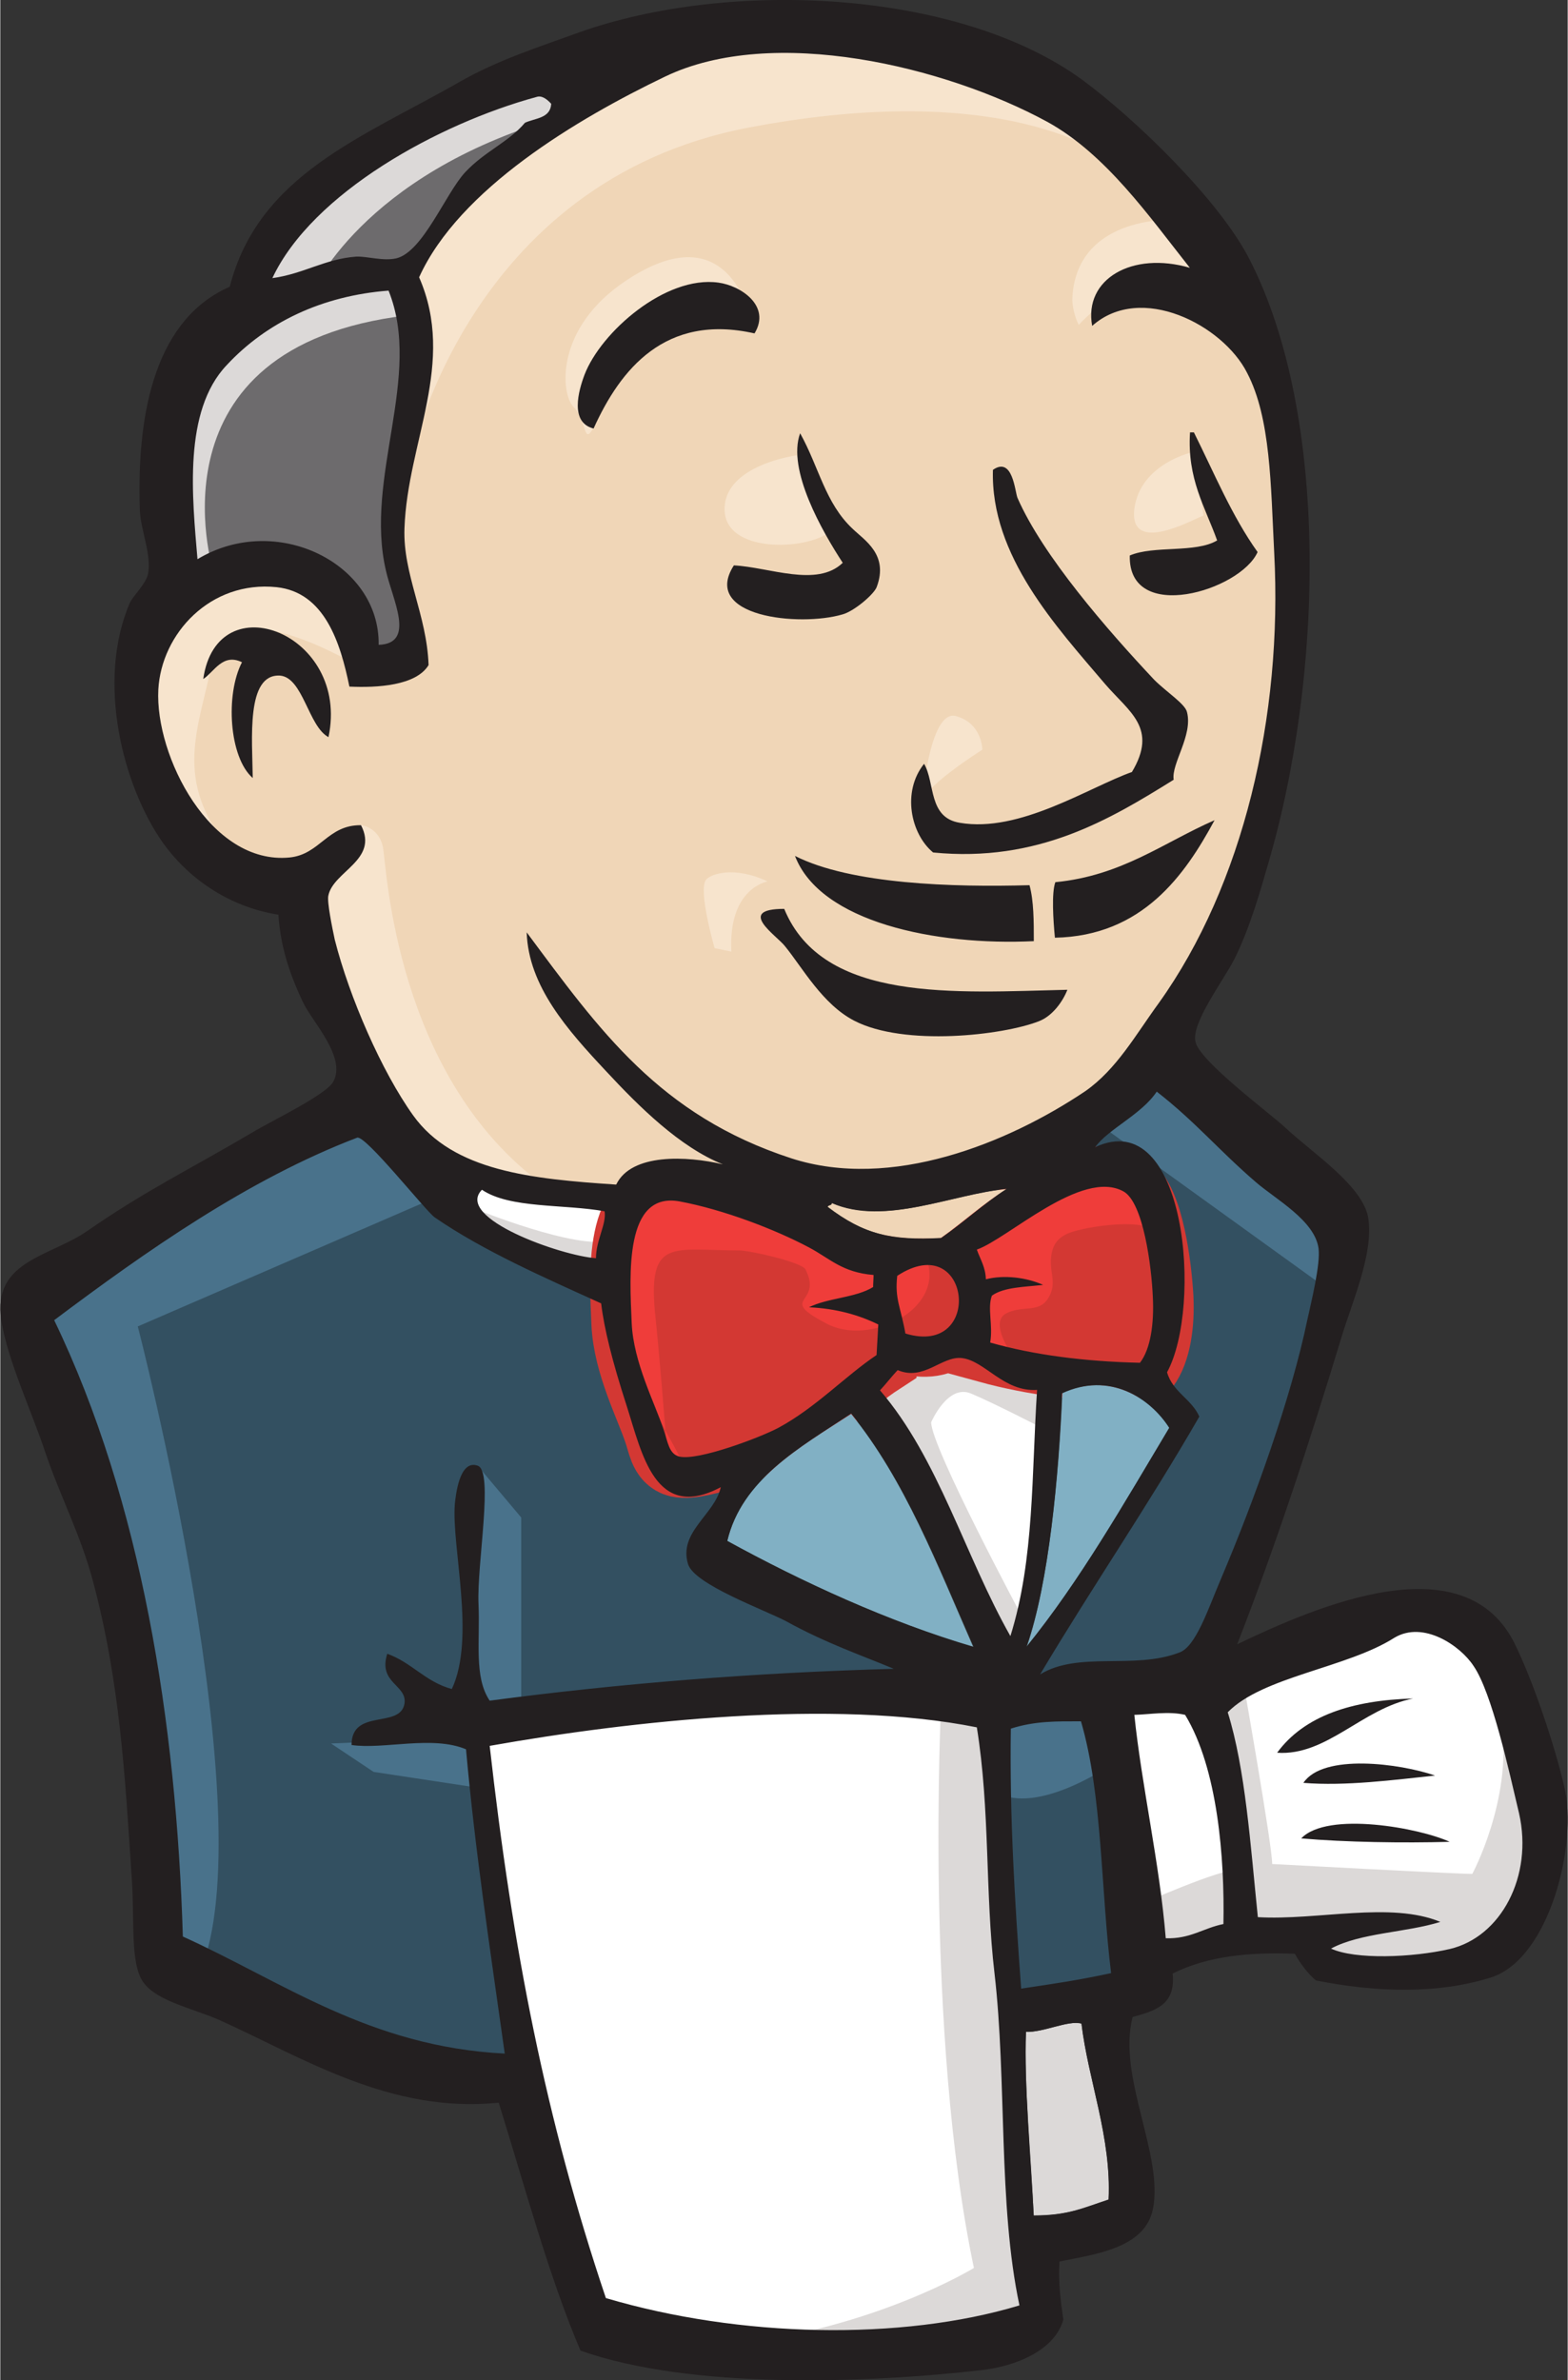 <?xml version="1.0" encoding="UTF-8" standalone="no"?>
<!-- Generated by Microsoft Visio, SVG Export Jenkins.svg Page-1 -->

<svg
   xmlns:dc="http://purl.org/dc/elements/1.1/"
   xmlns:cc="http://creativecommons.org/ns#"
   xmlns:rdf="http://www.w3.org/1999/02/22-rdf-syntax-ns#"
   xmlns:svg="http://www.w3.org/2000/svg"
   xmlns="http://www.w3.org/2000/svg"
   xmlns:sodipodi="http://sodipodi.sourceforge.net/DTD/sodipodi-0.dtd"
   xmlns:inkscape="http://www.inkscape.org/namespaces/inkscape"
   width="0.506in"
   height="0.768in"
   viewBox="0 0 36.422 55.302"
   xml:space="preserve"
   class="st21"
   version="1.1"
   id="svg405"
   sodipodi:docname="Jenkins.svg"
   style="font-size:12px;overflow:visible;color-interpolation-filters:sRGB;fill:none;fill-rule:evenodd;stroke-linecap:square;stroke-miterlimit:3"
   inkscape:version="0.92.5 (2060ec1f9f, 2020-04-08)"><rect x="0" y="0" width="36.422" height="55.302" fill="#333333" stroke="none"/><defs
   id="defs409" /><sodipodi:namedview
   pagecolor="#ffffff"
   bordercolor="#666666"
   borderopacity="1"
   objecttolerance="10"
   gridtolerance="10"
   guidetolerance="10"
   inkscape:pageopacity="0"
   inkscape:pageshadow="2"
   inkscape:window-width="640"
   inkscape:window-height="480"
   id="namedview407"
   showgrid="false"
   inkscape:zoom="1.8365233"
   inkscape:cx="24.316043"
   inkscape:cy="18.606539"
   inkscape:window-x="0"
   inkscape:window-y="0"
   inkscape:window-maximized="0"
   inkscape:current-layer="svg405" />
	<style
   type="text/css"
   id="style2">
	<![CDATA[
		.st1 {fill:#f0d6b7;stroke:none;stroke-width:1}
		.st2 {fill:none}
		.st3 {stroke:none;stroke-linecap:butt;stroke-width:0.75}
		.st4 {fill:#335061;stroke:none;stroke-linecap:butt;stroke-width:0.75}
		.st5 {fill:#6d6b6d;stroke:none;stroke-width:1}
		.st6 {fill:none;stroke:none;stroke-linecap:butt;stroke-width:0.75}
		.st7 {fill:#dcd9d8;stroke:none;stroke-linecap:butt;stroke-width:0.75}
		.st8 {fill:#f7e4cd;stroke:none;stroke-width:1}
		.st9 {fill:#f7e4cd;stroke:none;stroke-linecap:butt;stroke-width:0.75}
		.st10 {fill:#49728b;stroke:none;stroke-width:1}
		.st11 {fill:#335061;stroke:none;stroke-width:1}
		.st12 {fill:#ffffff;stroke:none;stroke-width:1}
		.st13 {fill:#dcd9d8;stroke:none;stroke-width:1}
		.st14 {fill:#ffffff;stroke:none;stroke-linecap:butt;stroke-width:0.75}
		.st15 {fill:#d33833;stroke:none;stroke-linecap:butt;stroke-width:0.75}
		.st16 {fill:none;stroke:#d33833;stroke-linecap:butt;stroke-width:1.875}
		.st17 {fill:#ef3d3a;stroke:none;stroke-width:1}
		.st18 {fill:#231f20;stroke:none;stroke-width:1}
		.st19 {fill:#81b0c4;stroke:none;stroke-width:1}
		.st20 {fill:#81b0c4;stroke:none;stroke-linecap:butt;stroke-width:0.75}
		.st21 {fill:none;fill-rule:evenodd;font-size:12px;overflow:visible;stroke-linecap:square;stroke-miterlimit:3}
	]]>
	</style>

	<g
   id="g403"
   transform="translate(-3.873,-6.842)">
		<title
   id="title4">Page-1</title>
		<g
   id="group4055-1"
   transform="translate(3.685,-34.016)">
			<title
   id="title6">Jenkins</title>
			<g
   id="group4056-2">
				<title
   id="title8">Page-1</title>
				<g
   id="group4057-3">
					<title
   id="title10">Jenkins</title>
					<g
   id="group4058-4"
   transform="translate(3.454,-27.798)">
						<title
   id="title12">Sheet.4058</title>
						<g
   id="shape4059-5">
							<title
   id="title14">Sheet.4059</title>
							<path
   d="M 21.5,95.42 18.45,95.86 14.33,96.3 11.66,96.38 9.07,96.3 7.08,95.71 5.33,93.86 3.96,90.1 3.65,89.28 1.83,88.69 0.76,86.99 0,84.55 0.84,82.41 2.81,81.74 4.42,82.48 5.18,84.11 6.1,83.96 6.4,83.6 6.1,81.89 6.02,79.75 6.48,76.8 6.46,75.1 l 1.39,-2.15 2.44,-1.7 4.27,-1.78 4.73,0.67 4.11,2.89 1.9,2.95 1.22,2.15 0.31,5.32 -0.92,4.57 -1.67,4.07 -1.61,2.14 z"
   class="st1"
   id="path16"
   inkscape:connector-curvature="0"
   style="fill:#f0d6b7;stroke:none;stroke-width:1" />
						</g>
						<g
   id="shape4060-7">
							<title
   id="title19">Sheet.4060</title>
							<path
   d="M 21.5,95.42 18.45,95.86 14.33,96.3 11.66,96.38 9.07,96.3 7.08,95.71 5.33,93.86 3.96,90.1 3.65,89.28 1.83,88.69 0.76,86.99 0,84.55 0.84,82.41 2.81,81.74 4.42,82.48 5.18,84.11 6.1,83.96 6.4,83.6 6.1,81.89 6.02,79.75 6.48,76.8 6.46,75.1 l 1.39,-2.15 2.44,-1.7 4.27,-1.78 4.73,0.67 4.11,2.89 1.9,2.95 1.22,2.15 0.31,5.32 -0.92,4.57 -1.67,4.07 -1.61,2.14 z"
   class="st2"
   id="path21"
   inkscape:connector-curvature="0"
   style="fill:none" />
							<path
   d="M 21.5,95.42 18.45,95.86 14.33,96.3 11.66,96.38 9.07,96.3 7.08,95.71 5.33,93.86 3.96,90.1 3.65,89.28 1.83,88.69 0.76,86.99 0,84.55 0.84,82.41 2.81,81.74 4.42,82.48 5.18,84.11 6.1,83.96 6.4,83.6 6.1,81.89 6.02,79.75 6.48,76.8 6.46,75.1 l 1.39,-2.15 2.44,-1.7 4.27,-1.78 4.73,0.67 4.11,2.89 1.9,2.95 1.22,2.15 0.31,5.32 -0.92,4.57 -1.67,4.07 -1.61,2.14"
   class="st3"
   id="path23"
   inkscape:connector-curvature="0"
   style="stroke:none;stroke-width:0.75;stroke-linecap:butt" />
						</g>
					</g>
					<g
   id="group4061-10"
   transform="translate(0.862,-7.035)">
						<title
   id="title27">Sheet.4061</title>
						<g
   id="shape4062-11">
							<title
   id="title29">Sheet.4062</title>
							<path
   d="m 21.5,87.44 -10.91,0.43 v 1.78 l 0.92,6.21 -0.45,0.52 L 3.43,93.86 2.9,92.97 2.13,84.63 0.38,79.6 0,78.42 6.1,74.36 8,73.61 l 1.68,2 1.45,1.26 1.68,0.51 0.75,0.22 0.92,3.85 0.69,0.82 1.75,-0.6 -1.22,2.29 6.64,3.03 z"
   class="st4"
   id="path31"
   inkscape:connector-curvature="0"
   style="fill:#335061;stroke:none;stroke-width:0.75;stroke-linecap:butt" />
						</g>
					</g>
					<g
   id="group4063-13"
   transform="translate(3.987,-40.064)">
						<title
   id="title35">Sheet.4063</title>
						<g
   id="shape4064-14">
							<title
   id="title37">Sheet.4064</title>
							<path
   d="M 0.31,94.67 2.28,94.01 3.89,94.75 4.65,96.38 5.57,96.23 5.79,95.34 5.33,93.64 5.79,89.58 5.41,87.36 6.79,85.81 9.76,83.52 8.92,82.41 4.73,84.4 2.97,85.73 1.99,87.8 0.46,89.8 0,92.16 Z"
   class="st5"
   id="path39"
   inkscape:connector-curvature="0"
   style="fill:#6d6b6d;stroke:none;stroke-width:1" />
						</g>
						<g
   id="shape4065-16">
							<title
   id="title42">Sheet.4065</title>
							<path
   d="M 0.31,94.67 2.28,94.01 3.89,94.75 4.65,96.38 5.57,96.23 5.79,95.34 5.33,93.64 5.79,89.58 5.41,87.36 6.79,85.81 9.76,83.52 8.92,82.41 4.73,84.4 2.97,85.73 1.99,87.8 0.46,89.8 0,92.16 Z"
   class="st6"
   id="path44"
   inkscape:connector-curvature="0"
   style="fill:none;stroke:none;stroke-width:0.75;stroke-linecap:butt" />
						</g>
					</g>
					<g
   id="group4066-18"
   transform="translate(3.53,-41.763)">
						<title
   id="title48">Sheet.4066</title>
						<g
   id="shape4067-19">
							<title
   id="title50">Sheet.4067</title>
							<path
   d="m 3.89,89.43 c 0,0 1.14,-2.74 5.71,-4.07 4.58,-1.33 0.23,-0.96 0.23,-0.96 L 4.88,86.26 2.97,88.1 2.13,89.58 Z M 1.6,95.86 c 0,0 -1.6,-5.18 4.5,-5.91 l -0.23,-0.89 -4.19,0.96 -1.22,3.84 0.3,2.52 z"
   class="st7"
   id="path52"
   inkscape:connector-curvature="0"
   style="fill:#dcd9d8;stroke:none;stroke-width:0.75;stroke-linecap:butt" />
						</g>
					</g>
					<g
   id="group4068-21"
   transform="translate(3.378,-27.864)">
						<title
   id="title56">Sheet.4068</title>
						<g
   id="shape4069-22">
							<title
   id="title58">Sheet.4069</title>
							<path
   d="m 4.19,88.83 1,-0.94 c 0,0 0.45,0.05 0.52,0.57 0.08,0.51 0.31,5.17 3.58,7.69 C 9.6,96.38 6.86,95.77 6.86,95.77 L 4.42,92.08 Z m 14.03,-1.4 c 0,0 0.17,-2.25 0.8,-2.07 0.61,0.17 0.61,0.78 0.61,0.78 0,0 -1.5,0.94 -1.41,1.29 z m 6.32,-8.21 c 0,0 -1.25,0.26 -1.38,1.34 -0.11,1.07 1.38,0.22 1.61,0.14 z m -9.22,0.08 c 0,0 -1.68,0.22 -1.68,1.25 0,1.04 1.91,0.96 2.44,0.53 z M 4.95,84.1 c 0,0 -2.89,-1.69 -3.2,-0.08 -0.31,1.63 -0.99,2.81 0.46,4.52 L 1.22,88.24 0.31,85.95 0,83.73 l 1.75,-1.77 1.99,0.15 1.14,0.88 z m 1.38,-4.65 c 0,0 1.3,-6.5 7.85,-7.76 5.39,-1.03 8.23,0.22 9.29,1.41 0,0 -4.8,-5.55 -9.37,-3.85 -4.57,1.7 -7.93,4.8 -7.85,6.79 0.13,3.41 0.08,3.41 0.08,3.41 z M 24,73.83 c 0,0 -2.21,-0.08 -2.28,1.85 0,0 0,0.29 0.15,0.59 0,0 1.76,-1.92 2.82,-0.89 z"
   class="st8"
   id="path60"
   inkscape:connector-curvature="0"
   style="fill:#f7e4cd;stroke:none;stroke-width:1" />
						</g>
						<g
   id="shape4070-24">
							<title
   id="title63">Sheet.4070</title>
							<path
   d="m 4.19,88.83 1,-0.94 c 0,0 0.45,0.05 0.52,0.57 0.08,0.51 0.31,5.17 3.58,7.69 C 9.6,96.38 6.86,95.77 6.86,95.77 L 4.42,92.08 Z m 14.03,-1.4 c 0,0 0.17,-2.25 0.8,-2.07 0.61,0.17 0.61,0.78 0.61,0.78 0,0 -1.5,0.94 -1.41,1.29 z m 6.32,-8.21 c 0,0 -1.25,0.26 -1.38,1.34 -0.11,1.07 1.38,0.22 1.61,0.14 z m -9.22,0.08 c 0,0 -1.68,0.22 -1.68,1.25 0,1.04 1.91,0.96 2.44,0.53 z M 4.95,84.1 c 0,0 -2.89,-1.69 -3.2,-0.08 -0.31,1.63 -0.99,2.81 0.46,4.52 L 1.22,88.24 0.31,85.95 0,83.73 l 1.75,-1.77 1.99,0.15 1.14,0.88 z m 1.38,-4.65 c 0,0 1.3,-6.5 7.85,-7.76 5.39,-1.03 8.23,0.22 9.29,1.41 0,0 -4.8,-5.55 -9.37,-3.85 -4.57,1.7 -7.93,4.8 -7.85,6.79 0.13,3.41 0.08,3.41 0.08,3.41 z M 24,73.83 c 0,0 -2.21,-0.08 -2.28,1.85 0,0 0,0.29 0.15,0.59 0,0 1.76,-1.92 2.82,-0.89 z"
   class="st2"
   id="path65"
   inkscape:connector-curvature="0"
   style="fill:none" />
							<path
   d="m 4.19,88.83 1,-0.94 c 0,0 0.45,0.05 0.52,0.57 0.08,0.51 0.31,5.17 3.58,7.69 C 9.6,96.38 6.86,95.77 6.86,95.77 L 4.42,92.08 m 13.8,-4.65 c 0,0 0.17,-2.25 0.8,-2.07 0.61,0.17 0.61,0.78 0.61,0.78 0,0 -1.5,0.94 -1.41,1.29 m 6.32,-8.21 c 0,0 -1.25,0.26 -1.38,1.34 -0.11,1.07 1.38,0.22 1.61,0.14 m -9.45,-1.4 c 0,0 -1.68,0.22 -1.68,1.25 0,1.04 1.91,0.96 2.44,0.53 M 4.95,84.1 c 0,0 -2.89,-1.69 -3.2,-0.08 -0.31,1.63 -0.99,2.81 0.46,4.52 L 1.22,88.24 0.31,85.95 0,83.73 l 1.75,-1.77 1.99,0.15 1.14,0.88 0.07,1.11 m 1.38,-4.65 c 0,0 1.3,-6.5 7.85,-7.76 5.39,-1.03 8.23,0.22 9.29,1.41 0,0 -4.8,-5.55 -9.37,-3.85 -4.57,1.7 -7.93,4.8 -7.85,6.79 0.13,3.41 0.08,3.41 0.08,3.41 M 24,73.83 c 0,0 -2.21,-0.08 -2.28,1.85 0,0 0,0.29 0.15,0.59 0,0 1.76,-1.92 2.82,-0.89"
   class="st3"
   id="path67"
   inkscape:connector-curvature="0"
   style="stroke:none;stroke-width:0.75;stroke-linecap:butt" />
						</g>
					</g>
					<g
   id="group4071-27"
   transform="translate(13.057,-45.158)">
						<title
   id="title71">Sheet.4071</title>
						<g
   id="shape4072-28">
							<title
   id="title73">Sheet.4072</title>
							<path
   d="m 4.65,93.76 c 0,0 -0.38,-2.95 -2.97,-1.23 -1.68,1.11 -1.53,2.66 -1.22,2.95 0.3,0.3 0.22,0.9 0.45,0.48 0.24,-0.41 0.15,-1.74 0.99,-2.1 0.84,-0.37 2.21,-0.79 2.75,-0.1 z"
   class="st9"
   id="path75"
   inkscape:connector-curvature="0"
   style="fill:#f7e4cd;stroke:none;stroke-width:0.75;stroke-linecap:butt" />
						</g>
					</g>
					<g
   id="group4073-30"
   transform="translate(0.863,-9.695)">
						<title
   id="title79">Sheet.4073</title>
						<g
   id="shape4074-31">
							<title
   id="title81">Sheet.4074</title>
							<path
   d="m 9.68,78.27 -7.16,3.1 c 0,0 2.97,11.46 1.44,15.01 L 2.9,96 2.81,91.64 0.84,83.37 0,81.08 7.47,76.2 Z m 0.74,6.34 1.01,1.2 v 4.43 h -1.21 c 0,0 -0.16,-3.1 -0.16,-3.47 0,-0.38 0.16,-1.71 0.16,-1.71 z m 0.02,6.3 -3.43,0.15 0.99,0.66 2.44,0.37 z"
   class="st10"
   id="path83"
   inkscape:connector-curvature="0"
   style="fill:#49728b;stroke:none;stroke-width:1" />
						</g>
						<g
   id="shape4075-33">
							<title
   id="title86">Sheet.4075</title>
							<path
   d="m 9.68,78.27 -7.16,3.1 c 0,0 2.97,11.46 1.44,15.01 L 2.9,96 2.81,91.64 0.84,83.37 0,81.08 7.47,76.2 Z m 0.74,6.34 1.01,1.2 v 4.43 h -1.21 c 0,0 -0.16,-3.1 -0.16,-3.47 0,-0.38 0.16,-1.71 0.16,-1.71 z m 0.02,6.3 -3.43,0.15 0.99,0.66 2.44,0.37 z"
   class="st2"
   id="path88"
   inkscape:connector-curvature="0"
   style="fill:none" />
							<path
   d="m 9.68,78.27 -7.16,3.1 c 0,0 2.97,11.46 1.44,15.01 L 2.9,96 2.81,91.64 0.84,83.37 0,81.08 7.47,76.2 9.68,78.27 m 0.74,6.34 1.01,1.2 v 4.43 h -1.21 c 0,0 -0.16,-3.1 -0.16,-3.47 0,-0.38 0.16,-1.71 0.16,-1.71 m 0.22,5.85 -3.43,0.15 0.99,0.66 2.44,0.37"
   class="st3"
   id="path90"
   inkscape:connector-curvature="0"
   style="stroke:none;stroke-width:0.75;stroke-linecap:butt" />
						</g>
					</g>
					<g
   id="group4076-36"
   transform="translate(23.041,-8.808)">
						<title
   id="title94">Sheet.4076</title>
						<g
   id="shape4077-37">
							<title
   id="title96">Sheet.4077</title>
							<path
   d="M 0,89.28 2.81,89.2 3.5,96 0.61,96.38 Z"
   class="st4"
   id="path98"
   inkscape:connector-curvature="0"
   style="fill:#335061;stroke:none;stroke-width:0.75;stroke-linecap:butt" />
						</g>
					</g>
					<g
   id="group4078-39"
   transform="translate(23.803,-15.902)">
						<title
   id="title102">Sheet.4078</title>
						<g
   id="shape4079-40">
							<title
   id="title104">Sheet.4079</title>
							<path
   d="m 0,96.38 4.27,-0.23 c 0,0 1.75,-4.29 1.75,-4.51 0,-0.21 1.52,-6.2 1.52,-6.2 L 4.11,81.97 3.43,81.37 1.6,83.15 v 6.87 z"
   class="st11"
   id="path106"
   inkscape:connector-curvature="0"
   style="fill:#335061;stroke:none;stroke-width:1" />
						</g>
						<g
   id="shape4080-42">
							<title
   id="title109">Sheet.4080</title>
							<path
   d="m 0,96.38 4.27,-0.23 c 0,0 1.75,-4.29 1.75,-4.51 0,-0.21 1.52,-6.2 1.52,-6.2 L 4.11,81.97 3.43,81.37 1.6,83.15 v 6.87 z"
   class="st6"
   id="path111"
   inkscape:connector-curvature="0"
   style="fill:none;stroke:none;stroke-width:0.75;stroke-linecap:butt" />
						</g>
					</g>
					<g
   id="group4081-44"
   transform="translate(23.041,-13.389)">
						<title
   id="title115">Sheet.4081</title>
						<g
   id="shape4082-45">
							<title
   id="title117">Sheet.4082</title>
							<path
   d="M 2.67,93.34 0,93.86 0.38,95.93 c 0.99,0.45 2.67,-0.74 2.67,-0.74 z M 2.74,80.41 8.08,84.26 8.23,82.48 4.2,78.86 Z"
   class="st10"
   id="path119"
   inkscape:connector-curvature="0"
   style="fill:#49728b;stroke:none;stroke-width:1" />
						</g>
						<g
   id="shape4083-47">
							<title
   id="title122">Sheet.4083</title>
							<path
   d="M 2.67,93.34 0,93.86 0.38,95.93 c 0.99,0.45 2.67,-0.74 2.67,-0.74 z M 2.74,80.41 8.08,84.26 8.23,82.48 4.2,78.86 Z"
   class="st2"
   id="path124"
   inkscape:connector-curvature="0"
   style="fill:none" />
							<path
   d="M 2.67,93.34 0,93.86 0.38,95.93 c 0.99,0.45 2.67,-0.74 2.67,-0.74 M 2.74,80.41 8.08,84.26 8.23,82.48 4.2,78.86 2.74,80.41"
   class="st3"
   id="path126"
   inkscape:connector-curvature="0"
   style="stroke:none;stroke-width:0.75;stroke-linecap:butt" />
						</g>
					</g>
					<g
   id="group4084-50"
   transform="translate(11.456,-0.606)">
						<title
   id="title130">Sheet.4084</title>
						<g
   id="shape4085-51">
							<title
   id="title132">Sheet.4085</title>
							<path
   d="M 2.5,95.63 0.91,89.43 0.13,84.85 0,81.45 7.14,81.08 h 4.45 l -0.41,7.76 0.68,5.98 -0.07,1.11 L 6,96.38 2.49,95.63 Z"
   class="st12"
   id="path134"
   inkscape:connector-curvature="0"
   style="fill:#ffffff;stroke:none;stroke-width:1" />
						</g>
						<g
   id="shape4086-53">
							<title
   id="title137">Sheet.4086</title>
							<path
   d="M 2.5,95.63 0.91,89.43 0.13,84.85 0,81.45 7.14,81.08 h 4.45 l -0.41,7.76 0.68,5.98 -0.07,1.11 L 6,96.38 2.49,95.63 Z"
   class="st2"
   id="path139"
   inkscape:connector-curvature="0"
   style="fill:none" />
							<path
   d="M 2.5,95.63 0.91,89.43 0.13,84.85 0,81.45 7.14,81.08 h 4.45 l -0.41,7.76 0.68,5.98 -0.07,1.11 L 6,96.38 2.49,95.63"
   class="st3"
   id="path141"
   inkscape:connector-curvature="0"
   style="stroke:none;stroke-width:0.75;stroke-linecap:butt" />
						</g>
					</g>
					<g
   id="group4087-56"
   transform="translate(17.172,-1.05)">
						<title
   id="title145">Sheet.4087</title>
						<g
   id="shape4088-57">
							<title
   id="title147">Sheet.4088</title>
							<path
   d="m 4.88,81.45 c 0,0 -0.39,7.68 0.76,13.15 0,0 -2.28,1.4 -5.64,1.78 L 6.4,96.15 7.17,95.71 6.25,83.6 6.02,81.01 Z"
   class="st13"
   id="path149"
   inkscape:connector-curvature="0"
   style="fill:#dcd9d8;stroke:none;stroke-width:1" />
						</g>
						<g
   id="shape4089-59">
							<title
   id="title152">Sheet.4089</title>
							<path
   d="m 4.88,81.45 c 0,0 -0.39,7.68 0.76,13.15 0,0 -2.28,1.4 -5.64,1.78 L 6.4,96.15 7.17,95.71 6.25,83.6 6.02,81.01 Z"
   class="st2"
   id="path154"
   inkscape:connector-curvature="0"
   style="fill:none" />
							<path
   d="m 4.88,81.45 c 0,0 -0.39,7.68 0.76,13.15 0,0 -2.28,1.4 -5.64,1.78 L 6.4,96.15 7.17,95.71 6.25,83.6 6.02,81.01"
   class="st3"
   id="path156"
   inkscape:connector-curvature="0"
   style="stroke:none;stroke-width:0.75;stroke-linecap:butt" />
						</g>
					</g>
					<g
   id="group4090-62"
   transform="translate(25.861,-9.768)">
						<title
   id="title160">Sheet.4090</title>
						<g
   id="shape4091-63">
							<title
   id="title162">Sheet.4091</title>
							<path
   d="M 0.82,96.38 3.79,95.56 9.43,95.27 10.27,92.76 8.74,88.4 6.99,88.17 4.56,88.92 2.21,90.02 0.97,89.8 0,90.17 Z"
   class="st12"
   id="path164"
   inkscape:connector-curvature="0"
   style="fill:#ffffff;stroke:none;stroke-width:1" />
						</g>
						<g
   id="shape4092-65">
							<title
   id="title167">Sheet.4092</title>
							<path
   d="M 0.82,96.38 3.79,95.56 9.43,95.27 10.27,92.76 8.74,88.4 6.99,88.17 4.56,88.92 2.21,90.02 0.97,89.8 0,90.17 Z"
   class="st2"
   id="path169"
   inkscape:connector-curvature="0"
   style="fill:none" />
							<path
   d="M 0.82,96.38 3.79,95.56 9.43,95.27 10.27,92.76 8.74,88.4 6.99,88.17 4.56,88.92 2.21,90.02 0.97,89.8 0,90.17"
   class="st3"
   id="path171"
   inkscape:connector-curvature="0"
   style="stroke:none;stroke-width:0.75;stroke-linecap:butt" />
						</g>
					</g>
					<g
   id="group4093-68"
   transform="translate(26.623,-9.695)">
						<title
   id="title175">Sheet.4093</title>
						<g
   id="shape4094-69">
							<title
   id="title177">Sheet.4094</title>
							<path
   d="m 0,94.82 c 0,0 1.99,-0.88 2.28,-0.81 l -0.84,-4.06 1,-0.37 c 0,0 0.68,3.84 0.68,4.28 0,0 4.27,0.23 4.65,0.23 0,0 0.92,-1.7 0.69,-3.48 L 9.29,92.97 9.38,94.3 8.16,96.08 6.79,96.38 4.49,96.3 3.74,95.34 1.06,95.71 0.23,96 Z"
   class="st13"
   id="path179"
   inkscape:connector-curvature="0"
   style="fill:#dcd9d8;stroke:none;stroke-width:1" />
						</g>
						<g
   id="shape4095-71">
							<title
   id="title182">Sheet.4095</title>
							<path
   d="m 0,94.82 c 0,0 1.99,-0.88 2.28,-0.81 l -0.84,-4.06 1,-0.37 c 0,0 0.68,3.84 0.68,4.28 0,0 4.27,0.23 4.65,0.23 0,0 0.92,-1.7 0.69,-3.48 L 9.29,92.97 9.38,94.3 8.16,96.08 6.79,96.38 4.49,96.3 3.74,95.34 1.06,95.71 0.23,96 Z"
   class="st2"
   id="path184"
   inkscape:connector-curvature="0"
   style="fill:none" />
							<path
   d="m 0,94.82 c 0,0 1.99,-0.88 2.28,-0.81 l -0.84,-4.06 1,-0.37 c 0,0 0.68,3.84 0.68,4.28 0,0 4.27,0.23 4.65,0.23 0,0 0.92,-1.7 0.69,-3.48 L 9.29,92.97 9.38,94.3 8.16,96.08 6.79,96.38 4.49,96.3 3.74,95.34 1.06,95.71 0.23,96"
   class="st3"
   id="path186"
   inkscape:connector-curvature="0"
   style="stroke:none;stroke-width:0.75;stroke-linecap:butt" />
						</g>
					</g>
					<g
   id="group4096-74"
   transform="translate(20.198,-16.492)">
						<title
   id="title190">Sheet.4096</title>
						<g
   id="shape4097-75">
							<title
   id="title192">Sheet.4097</title>
							<path
   d="M 3.43,96.38 1.75,92.24 0,89.8 c 0,0 0.38,-1.03 0.91,-1.03 h 1.76 l 1.67,0.58 -0.14,2.74 z"
   class="st14"
   id="path194"
   inkscape:connector-curvature="0"
   style="fill:#ffffff;stroke:none;stroke-width:0.75;stroke-linecap:butt" />
						</g>
					</g>
					<g
   id="group4098-77"
   transform="translate(20.069,-17.158)">
						<title
   id="title198">Sheet.4098</title>
						<g
   id="shape4099-78">
							<title
   id="title200">Sheet.4099</title>
							<path
   d="m 3.89,95.63 c 0,0 -2.14,-3.99 -2.14,-4.57 0,0 0.38,-0.89 0.92,-0.67 0.53,0.22 1.67,0.81 1.67,0.81 V 89.8 L 1.75,89.28 0,89.5 l 2.97,6.8 0.61,0.08 z"
   class="st13"
   id="path202"
   inkscape:connector-curvature="0"
   style="fill:#dcd9d8;stroke:none;stroke-width:1" />
						</g>
						<g
   id="shape4100-80">
							<title
   id="title205">Sheet.4100</title>
							<path
   d="m 3.89,95.63 c 0,0 -2.14,-3.99 -2.14,-4.57 0,0 0.38,-0.89 0.92,-0.67 0.53,0.22 1.67,0.81 1.67,0.81 V 89.8 L 1.75,89.28 0,89.5 l 2.97,6.8 0.61,0.08 z"
   class="st2"
   id="path207"
   inkscape:connector-curvature="0"
   style="fill:none" />
							<path
   d="m 3.89,95.63 c 0,0 -2.14,-3.99 -2.14,-4.57 0,0 0.38,-0.89 0.92,-0.67 0.53,0.22 1.67,0.81 1.67,0.81 V 89.8 L 1.75,89.28 0,89.5 l 2.97,6.8 0.61,0.08"
   class="st3"
   id="path209"
   inkscape:connector-curvature="0"
   style="stroke:none;stroke-width:0.75;stroke-linecap:butt" />
						</g>
					</g>
					<g
   id="group4101-83"
   transform="translate(10.542,-25.433)">
						<title
   id="title213">Sheet.4101</title>
						<g
   id="shape4102-84">
							<title
   id="title215">Sheet.4102</title>
							<path
   d="M 4.09,94.15 1.99,93.94 0,93.34 v 0.67 l 0.97,1.04 3.04,1.33 z"
   class="st12"
   id="path217"
   inkscape:connector-curvature="0"
   style="fill:#ffffff;stroke:none;stroke-width:1" />
						</g>
						<g
   id="shape4103-86">
							<title
   id="title220">Sheet.4103</title>
							<path
   d="M 4.09,94.15 1.99,93.94 0,93.34 v 0.67 l 0.97,1.04 3.04,1.33 z"
   class="st2"
   id="path222"
   inkscape:connector-curvature="0"
   style="fill:none" />
							<path
   d="M 4.09,94.15 1.99,93.94 0,93.34 v 0.67 l 0.97,1.04 3.04,1.33"
   class="st3"
   id="path224"
   inkscape:connector-curvature="0"
   style="stroke:none;stroke-width:0.75;stroke-linecap:butt" />
						</g>
					</g>
					<g
   id="group4104-89"
   transform="translate(10.999,-25.803)">
						<title
   id="title228">Sheet.4104</title>
						<g
   id="shape4105-90">
							<title
   id="title230">Sheet.4105</title>
							<path
   d="m 0.23,94.75 c 0,0 2.36,0.96 3.13,0.73 L 3.43,96.38 1.3,95.93 0,95.05 Z"
   class="st7"
   id="path232"
   inkscape:connector-curvature="0"
   style="fill:#dcd9d8;stroke:none;stroke-width:0.75;stroke-linecap:butt" />
						</g>
					</g>
					<g
   id="group4106-92"
   transform="translate(22.876,-23.851)">
						<title
   id="title236">Sheet.4106</title>
						<g
   id="shape4107-93">
							<title
   id="title238">Sheet.4107</title>
							<path
   d="M 3.8,96.38 C 2.5,96.34 1.33,96.19 0.31,95.91 0.38,95.5 0.25,95.11 0.35,94.81 0.63,94.61 1.12,94.61 1.55,94.57 1.18,94.39 0.64,94.32 0.21,94.42 0.2,94.15 0.08,93.97 0,93.75 c 0.73,-0.26 2.45,-1.91 3.41,-1.36 0.46,0.26 0.65,1.75 0.69,2.47 0.03,0.6 -0.06,1.2 -0.3,1.52 z"
   class="st15"
   id="path240"
   inkscape:connector-curvature="0"
   style="fill:#d33833;stroke:none;stroke-width:0.75;stroke-linecap:butt" />
						</g>
					</g>
					<g
   id="group4108-95"
   transform="translate(22.876,-23.851)">
						<title
   id="title244">Sheet.4108</title>
						<g
   id="shape4109-96">
							<title
   id="title246">Sheet.4109</title>
							<path
   d="M 3.8,96.38 C 2.5,96.34 1.33,96.19 0.31,95.91 0.38,95.5 0.25,95.11 0.35,94.81 0.63,94.61 1.12,94.61 1.55,94.57 1.18,94.39 0.64,94.32 0.21,94.42 0.2,94.15 0.08,93.97 0,93.75 c 0.73,-0.26 2.45,-1.91 3.41,-1.36 0.46,0.26 0.65,1.75 0.69,2.47 0.03,0.6 -0.06,1.2 -0.3,1.52 z"
   class="st16"
   id="path248"
   inkscape:connector-curvature="0"
   style="fill:none;stroke:#d33833;stroke-width:1.875;stroke-linecap:butt" />
						</g>
					</g>
					<g
   id="group4110-98"
   transform="translate(14.691,-21.571)">
						<title
   id="title252">Sheet.4110</title>
						<g
   id="shape4111-99">
							<title
   id="title254">Sheet.4111</title>
							<path
   d="m 5.79,92.04 c 0,0.1 -0.01,0.2 -0.01,0.29 -0.41,0.26 -1.05,0.26 -1.5,0.48 0.65,0.02 1.17,0.17 1.62,0.38 L 5.87,93.92 C 5.13,94.4 4.45,95.14 3.58,95.59 3.16,95.81 1.72,96.38 1.28,96.28 1.03,96.22 1.01,95.92 0.91,95.64 0.71,95.04 0.21,94.08 0.17,93.17 0.12,92.03 0,90.11 1.27,90.34 c 1.03,0.19 2.22,0.65 3.02,1.08 0.48,0.25 0.77,0.57 1.5,0.62 z"
   class="st15"
   id="path256"
   inkscape:connector-curvature="0"
   style="fill:#d33833;stroke:none;stroke-width:0.75;stroke-linecap:butt" />
						</g>
					</g>
					<g
   id="group4112-101"
   transform="translate(14.691,-21.571)">
						<title
   id="title260">Sheet.4112</title>
						<g
   id="shape4113-102">
							<title
   id="title262">Sheet.4113</title>
							<path
   d="m 5.79,92.04 c 0,0.1 -0.01,0.2 -0.01,0.29 -0.41,0.26 -1.05,0.26 -1.5,0.48 0.65,0.02 1.17,0.17 1.62,0.38 L 5.87,93.92 C 5.13,94.4 4.45,95.14 3.58,95.59 3.16,95.81 1.72,96.38 1.28,96.28 1.03,96.22 1.01,95.92 0.91,95.64 0.71,95.04 0.21,94.08 0.17,93.17 0.12,92.03 0,90.11 1.27,90.34 c 1.03,0.19 2.22,0.65 3.02,1.08 0.48,0.25 0.77,0.57 1.5,0.62 z"
   class="st16"
   id="path264"
   inkscape:connector-curvature="0"
   style="fill:none;stroke:#d33833;stroke-width:1.875;stroke-linecap:butt" />
						</g>
					</g>
					<g
   id="group4114-104"
   transform="translate(20.976,-23.975)">
						<title
   id="title268">Sheet.4114</title>
						<g
   id="shape4115-105">
							<title
   id="title270">Sheet.4115</title>
							<path
   d="M 0.25,95.81 C 0.13,95.19 0,95.02 0.05,94.47 c 1.72,-1.11 2.04,1.91 0.2,1.34 z"
   class="st15"
   id="path272"
   inkscape:connector-curvature="0"
   style="fill:#d33833;stroke:none;stroke-width:0.75;stroke-linecap:butt" />
						</g>
					</g>
					<g
   id="group4116-107"
   transform="translate(20.976,-23.975)">
						<title
   id="title276">Sheet.4116</title>
						<g
   id="shape4117-108">
							<title
   id="title278">Sheet.4117</title>
							<path
   d="M 0.25,95.81 C 0.13,95.19 0,95.02 0.05,94.47 c 1.72,-1.11 2.04,1.91 0.2,1.34 z"
   class="st16"
   id="path280"
   inkscape:connector-curvature="0"
   style="fill:none;stroke:#d33833;stroke-width:1.875;stroke-linecap:butt" />
						</g>
					</g>
					<g
   id="group4118-110"
   transform="translate(13.068,-21.59)">
						<title
   id="title284">Sheet.4118</title>
						<g
   id="shape4119-111">
							<title
   id="title286">Sheet.4119</title>
							<path
   d="m 10.64,93.94 c 0,0 -0.54,-0.75 -0.16,-0.97 0.38,-0.21 0.77,0 0.99,-0.36 0.23,-0.37 0,-0.6 0.08,-1.04 0.08,-0.44 0.46,-0.51 0.84,-0.59 0.37,-0.07 1.45,-0.22 1.6,0.15 l -0.46,-1.33 -0.91,-0.3 -2.9,1.63 -0.15,0.81 v 1.63 z M 2.63,96.38 C 2.54,95.22 2.45,94.07 2.33,92.91 2.18,91.2 2.76,91.5 4.3,91.5 c 0.23,0 1.44,0.27 1.53,0.44 0.42,0.83 -0.69,0.64 0.49,1.26 0.99,0.53 2.74,-0.32 2.33,-1.48 C 8.43,91.47 7.48,91.63 7.14,91.47 L 5.36,90.57 C 4.61,90.19 2.86,89.63 2.05,90.17 0,91.52 2.18,94.89 2.91,96.3 Z"
   class="st17"
   id="path288"
   inkscape:connector-curvature="0"
   style="fill:#ef3d3a;stroke:none;stroke-width:1" />
						</g>
						<g
   id="shape4120-113">
							<title
   id="title291">Sheet.4120</title>
							<path
   d="m 10.64,93.94 c 0,0 -0.54,-0.75 -0.16,-0.97 0.38,-0.21 0.77,0 0.99,-0.36 0.23,-0.37 0,-0.6 0.08,-1.04 0.08,-0.44 0.46,-0.51 0.84,-0.59 0.37,-0.07 1.45,-0.22 1.6,0.15 l -0.46,-1.33 -0.91,-0.3 -2.9,1.63 -0.15,0.81 v 1.63 z M 2.63,96.38 C 2.54,95.22 2.45,94.07 2.33,92.91 2.18,91.2 2.76,91.5 4.3,91.5 c 0.23,0 1.44,0.27 1.53,0.44 0.42,0.83 -0.69,0.64 0.49,1.26 0.99,0.53 2.74,-0.32 2.33,-1.48 C 8.43,91.47 7.48,91.63 7.14,91.47 L 5.36,90.57 C 4.61,90.19 2.86,89.63 2.05,90.17 0,91.52 2.18,94.89 2.91,96.3 Z"
   class="st2"
   id="path293"
   inkscape:connector-curvature="0"
   style="fill:none" />
							<path
   d="m 10.64,93.94 c 0,0 -0.54,-0.75 -0.16,-0.97 0.38,-0.21 0.77,0 0.99,-0.36 0.23,-0.37 0,-0.6 0.08,-1.04 0.08,-0.44 0.46,-0.51 0.84,-0.59 0.37,-0.07 1.45,-0.22 1.6,0.15 l -0.46,-1.33 -0.91,-0.3 -2.9,1.63 -0.15,0.81 v 1.63 M 2.63,96.38 C 2.54,95.22 2.45,94.07 2.33,92.91 2.18,91.2 2.76,91.5 4.3,91.5 c 0.23,0 1.44,0.27 1.53,0.44 0.42,0.83 -0.69,0.64 0.49,1.26 0.99,0.53 2.74,-0.32 2.33,-1.48 C 8.43,91.47 7.48,91.63 7.14,91.47 L 5.36,90.57 C 4.61,90.19 2.86,89.63 2.05,90.17 0,91.52 2.18,94.89 2.91,96.3"
   class="st3"
   id="path295"
   inkscape:connector-curvature="0"
   style="stroke:none;stroke-width:0.75;stroke-linecap:butt" />
						</g>
					</g>
					<g
   id="group4121-116"
   transform="translate(4.904,-31.206)">
						<title
   id="title299">Sheet.4121</title>
						<g
   id="shape4122-117">
							<title
   id="title301">Sheet.4122</title>
							<path
   d="M 12.81,79.81 C 10.73,79.34 9.69,80.65 9.07,82.02 8.51,81.88 8.72,81.14 8.86,80.77 c 0.38,-0.99 1.88,-2.31 3.11,-2.14 0.52,0.07 1.23,0.54 0.84,1.18 z m 10.12,2.3 c 0.03,0 0.06,0 0.09,0 0.47,0.94 0.88,1.94 1.48,2.78 -0.4,0.9 -3.01,1.68 -2.97,0.08 0.56,-0.24 1.53,-0.05 2.03,-0.35 -0.28,-0.78 -0.7,-1.43 -0.63,-2.51 z m -9.06,0.02 c 0.44,0.79 0.58,1.62 1.22,2.22 0.28,0.27 0.84,0.6 0.56,1.35 -0.06,0.17 -0.53,0.57 -0.8,0.64 -0.99,0.29 -3.29,0.06 -2.52,-1.14 0.82,0.04 1.93,0.52 2.53,-0.06 -0.47,-0.72 -1.3,-2.16 -0.99,-3.01 z m 8.68,8.05 c -1.48,0.92 -3.15,1.93 -5.59,1.69 -0.52,-0.43 -0.73,-1.41 -0.21,-2.06 0.26,0.44 0.09,1.25 0.83,1.37 1.39,0.24 2.99,-0.82 4,-1.18 0.61,-1.02 -0.06,-1.39 -0.62,-2.04 -1.13,-1.33 -2.67,-2.98 -2.61,-4.98 0.46,-0.32 0.51,0.5 0.57,0.65 0.59,1.35 2.09,3.07 3.18,4.23 0.28,0.28 0.72,0.56 0.76,0.75 0.14,0.54 -0.37,1.2 -0.31,1.57 z M 2.91,89.19 C 2.44,88.94 2.32,87.8 1.78,87.76 0.99,87.72 1.14,89.24 1.15,90.14 0.6,89.66 0.51,88.2 0.9,87.45 0.45,87.23 0.25,87.68 0,87.84 0.32,85.58 3.42,86.79 2.91,89.19 Z m 20.59,1.93 c -0.69,1.28 -1.68,2.69 -3.71,2.73 -0.04,-0.42 -0.08,-1.04 0.01,-1.29 1.55,-0.15 2.51,-0.92 3.7,-1.44 z m -9.75,0.83 c 1.3,0.66 3.68,0.73 5.45,0.68 0.1,0.37 0.1,0.84 0.1,1.3 -2.28,0.11 -4.96,-0.44 -5.55,-1.98 z m -0.25,1.23 c 0.9,2.19 3.98,1.94 6.58,1.88 -0.11,0.28 -0.35,0.61 -0.66,0.73 -0.84,0.33 -3.13,0.59 -4.29,-0.01 C 14.39,95.4 13.92,94.54 13.52,94.05 13.33,93.8 12.36,93.18 13.5,93.18 Z"
   class="st18"
   id="path303"
   inkscape:connector-curvature="0"
   style="fill:#231f20;stroke:none;stroke-width:1" />
						</g>
						<g
   id="shape4123-119">
							<title
   id="title306">Sheet.4123</title>
							<path
   d="M 12.81,79.81 C 10.73,79.34 9.69,80.65 9.07,82.02 8.51,81.88 8.72,81.14 8.86,80.77 c 0.38,-0.99 1.88,-2.31 3.11,-2.14 0.52,0.07 1.23,0.54 0.84,1.18 z m 10.12,2.3 c 0.03,0 0.06,0 0.09,0 0.47,0.94 0.88,1.94 1.48,2.78 -0.4,0.9 -3.01,1.68 -2.97,0.08 0.56,-0.24 1.53,-0.05 2.03,-0.35 -0.28,-0.78 -0.7,-1.43 -0.63,-2.51 z m -9.06,0.02 c 0.44,0.79 0.58,1.62 1.22,2.22 0.28,0.27 0.84,0.6 0.56,1.35 -0.06,0.17 -0.53,0.57 -0.8,0.64 -0.99,0.29 -3.29,0.06 -2.52,-1.14 0.82,0.04 1.93,0.52 2.53,-0.06 -0.47,-0.72 -1.3,-2.16 -0.99,-3.01 z m 8.68,8.05 c -1.48,0.92 -3.15,1.93 -5.59,1.69 -0.52,-0.43 -0.73,-1.41 -0.21,-2.06 0.26,0.44 0.09,1.25 0.83,1.37 1.39,0.24 2.99,-0.82 4,-1.18 0.61,-1.02 -0.06,-1.39 -0.62,-2.04 -1.13,-1.33 -2.67,-2.98 -2.61,-4.98 0.46,-0.32 0.51,0.5 0.57,0.65 0.59,1.35 2.09,3.07 3.18,4.23 0.28,0.28 0.72,0.56 0.76,0.75 0.14,0.54 -0.37,1.2 -0.31,1.57 z M 2.91,89.19 C 2.44,88.94 2.32,87.8 1.78,87.76 0.99,87.72 1.14,89.24 1.15,90.14 0.6,89.66 0.51,88.2 0.9,87.45 0.45,87.23 0.25,87.68 0,87.84 0.32,85.58 3.42,86.79 2.91,89.19 Z m 20.59,1.93 c -0.69,1.28 -1.68,2.69 -3.71,2.73 -0.04,-0.42 -0.08,-1.04 0.01,-1.29 1.55,-0.15 2.51,-0.92 3.7,-1.44 z m -9.75,0.83 c 1.3,0.66 3.68,0.73 5.45,0.68 0.1,0.37 0.1,0.84 0.1,1.3 -2.28,0.11 -4.96,-0.44 -5.55,-1.98 z m -0.25,1.23 c 0.9,2.19 3.98,1.94 6.58,1.88 -0.11,0.28 -0.35,0.61 -0.66,0.73 -0.84,0.33 -3.13,0.59 -4.29,-0.01 C 14.39,95.4 13.92,94.54 13.52,94.05 13.33,93.8 12.36,93.18 13.5,93.18 Z"
   class="st6"
   id="path308"
   inkscape:connector-curvature="0"
   style="fill:none;stroke:none;stroke-width:0.75;stroke-linecap:butt" />
						</g>
					</g>
					<g
   id="group4124-121"
   transform="translate(24.037,-17.254)">
						<title
   id="title312">Sheet.4124</title>
						<g
   id="shape4125-122">
							<title
   id="title314">Sheet.4125</title>
							<path
   d="M 3.32,91.29 C 2.26,93.03 1.25,94.83 0,96.38 c 0.52,-1.5 0.75,-4 0.83,-5.91 1.09,-0.49 2.04,0.11 2.49,0.82 z"
   class="st19"
   id="path316"
   inkscape:connector-curvature="0"
   style="fill:#81b0c4;stroke:none;stroke-width:1" />
						</g>
						<g
   id="shape4126-124">
							<title
   id="title319">Sheet.4126</title>
							<path
   d="M 3.32,91.29 C 2.26,93.03 1.25,94.83 0,96.38 c 0.52,-1.5 0.75,-4 0.83,-5.91 1.09,-0.49 2.04,0.11 2.49,0.82 z"
   class="st6"
   id="path321"
   inkscape:connector-curvature="0"
   style="fill:none;stroke:none;stroke-width:0.75;stroke-linecap:butt" />
						</g>
					</g>
					<g
   id="group4127-126"
   transform="translate(29.858,-12.7)">
						<title
   id="title325">Sheet.4127</title>
						<g
   id="shape4128-127">
							<title
   id="title327">Sheet.4128</title>
							<path
   d="M 3.16,93.02 C 1.98,93.25 1.15,94.36 0,94.28 0.63,93.42 1.74,93.06 3.16,93.02 Z m 0.51,1.79 c -0.95,0.1 -2.08,0.25 -3.06,0.17 0.46,-0.69 2.25,-0.45 3.06,-0.17 z m 0.34,1.54 c -1.08,0.03 -2.42,0.01 -3.45,-0.08 0.61,-0.64 2.76,-0.24 3.45,0.08 z"
   class="st18"
   id="path329"
   inkscape:connector-curvature="0"
   style="fill:#231f20;stroke:none;stroke-width:1" />
						</g>
						<g
   id="shape4129-129">
							<title
   id="title332">Sheet.4129</title>
							<path
   d="M 3.16,93.02 C 1.98,93.25 1.15,94.36 0,94.28 0.63,93.42 1.74,93.06 3.16,93.02 Z m 0.51,1.79 c -0.95,0.1 -2.08,0.25 -3.06,0.17 0.46,-0.69 2.25,-0.45 3.06,-0.17 z m 0.34,1.54 c -1.08,0.03 -2.42,0.01 -3.45,-0.08 0.61,-0.64 2.76,-0.24 3.45,0.08 z"
   class="st6"
   id="path334"
   inkscape:connector-curvature="0"
   style="fill:none;stroke:none;stroke-width:0.75;stroke-linecap:butt" />
						</g>
					</g>
					<g
   id="group4130-131"
   transform="translate(23.974,-4.045)">
						<title
   id="title338">Sheet.4130</title>
						<g
   id="shape4131-132">
							<title
   id="title340">Sheet.4131</title>
							<path
   d="m 1.34,91.92 c 0.15,1.31 0.7,2.65 0.63,4.09 C 1.37,96.2 1.02,96.38 0.23,96.38 0.16,95.15 0,93.28 0.05,92.11 0.44,92.13 1.02,91.83 1.34,91.92 Z"
   class="st13"
   id="path342"
   inkscape:connector-curvature="0"
   style="fill:#dcd9d8;stroke:none;stroke-width:1" />
						</g>
						<g
   id="shape4132-134">
							<title
   id="title345">Sheet.4132</title>
							<path
   d="m 1.34,91.92 c 0.15,1.31 0.7,2.65 0.63,4.09 C 1.37,96.2 1.02,96.38 0.23,96.38 0.16,95.15 0,93.28 0.05,92.11 0.44,92.13 1.02,91.83 1.34,91.92 Z"
   class="st6"
   id="path347"
   inkscape:connector-curvature="0"
   style="fill:none;stroke:none;stroke-width:0.75;stroke-linecap:butt" />
						</g>
					</g>
					<g
   id="group4133-136"
   transform="translate(19.412,-26.696)">
						<title
   id="title351">Sheet.4133</title>
						<g
   id="shape4134-137">
							<title
   id="title353">Sheet.4134</title>
							<path
   d="M 4.17,95.18 C 3.61,95.52 3.15,95.95 2.63,96.32 1.48,96.38 0.85,96.24 0,95.59 0.01,95.54 0.1,95.57 0.1,95.5 1.34,96.04 2.92,95.29 4.16,95.18 Z"
   class="st1"
   id="path355"
   inkscape:connector-curvature="0"
   style="fill:#f0d6b7;stroke:none;stroke-width:1" />
						</g>
						<g
   id="shape4135-139">
							<title
   id="title358">Sheet.4135</title>
							<path
   d="M 4.17,95.18 C 3.61,95.52 3.15,95.95 2.63,96.32 1.48,96.38 0.85,96.24 0,95.59 0.01,95.54 0.1,95.57 0.1,95.5 1.34,96.04 2.92,95.29 4.16,95.18 Z"
   class="st2"
   id="path360"
   inkscape:connector-curvature="0"
   style="fill:none" />
							<path
   d="M 4.17,95.18 C 3.61,95.52 3.15,95.95 2.63,96.32 1.48,96.38 0.85,96.24 0,95.59 0.01,95.54 0.1,95.57 0.1,95.5 1.34,96.04 2.92,95.29 4.16,95.18"
   class="st3"
   id="path362"
   inkscape:connector-curvature="0"
   style="stroke:none;stroke-width:0.75;stroke-linecap:butt" />
						</g>
					</g>
					<g
   id="group4136-142"
   transform="translate(17.08,-17.252)">
						<title
   id="title366">Sheet.4136</title>
						<g
   id="shape4137-143">
							<title
   id="title368">Sheet.4137</title>
							<path
   d="m 0,93.91 c 0.34,-1.42 1.67,-2.17 2.88,-2.95 1.25,1.54 2,3.51 2.84,5.42 C 3.75,95.79 1.73,94.86 0,93.91 Z"
   class="st20"
   id="path370"
   inkscape:connector-curvature="0"
   style="fill:#81b0c4;stroke:none;stroke-width:0.75;stroke-linecap:butt" />
						</g>
					</g>
					<g
   id="group4138-145">
						<title
   id="title374">Sheet.4138</title>
						<g
   id="shape4139-146">
							<title
   id="title376">Sheet.4139</title>
							<path
   d="m 24.02,88.06 c -0.05,1.17 0.13,3.05 0.18,4.27 0.8,0 1.14,-0.17 1.74,-0.37 0.07,-1.44 -0.47,-2.77 -0.63,-4.09 -0.31,-0.08 -0.9,0.22 -1.29,0.19 z M 11.56,81.42 c 0.53,4.71 1.3,8.67 2.7,12.83 3.11,0.92 6.86,1 9.61,0.17 -0.5,-2.35 -0.29,-5.22 -0.58,-7.72 -0.22,-1.88 -0.1,-3.79 -0.41,-5.71 -3.34,-0.67 -8.05,-0.15 -11.32,0.43 z m 12.11,-0.4 c -0.03,2.02 0.09,4.01 0.24,6.04 0.81,-0.12 1.35,-0.2 2.09,-0.36 -0.24,-1.94 -0.2,-4.14 -0.7,-5.85 -0.57,0 -1.07,-0.01 -1.63,0.17 z m 4.05,-0.32 c -0.38,-0.09 -0.82,-0.01 -1.18,0 0.17,1.65 0.59,3.46 0.73,5.19 0.57,0.02 0.88,-0.24 1.34,-0.33 0.03,-1.52 -0.13,-3.61 -0.89,-4.86 z m 6.15,5.44 c 1.19,-0.28 1.94,-1.69 1.61,-3.15 -0.23,-0.97 -0.63,-2.81 -1.06,-3.43 -0.3,-0.46 -1.16,-1.06 -1.84,-0.65 -1.1,0.7 -3.06,0.9 -3.87,1.73 0.41,1.31 0.53,3.1 0.7,4.76 1.38,0.08 3.09,-0.37 4.24,0.11 -0.8,0.25 -1.85,0.25 -2.54,0.62 0.56,0.26 1.89,0.21 2.76,0.01 z M 22.81,79.12 c -0.84,-1.91 -1.6,-3.88 -2.85,-5.42 -1.21,0.8 -2.54,1.53 -2.88,2.96 1.73,0.95 3.75,1.88 5.73,2.46 z m 2.05,-5.89 c -0.08,1.9 -0.3,4.4 -0.83,5.89 1.25,-1.54 2.27,-3.33 3.32,-5.09 -0.45,-0.7 -1.39,-1.31 -2.49,-0.8 z m -2.33,-0.82 c -0.47,-0.05 -0.88,0.54 -1.49,0.28 -0.15,0.16 -0.27,0.32 -0.41,0.47 1.36,1.58 1.97,3.84 3.03,5.71 0.56,-1.79 0.49,-3.76 0.62,-5.72 -0.78,0.05 -1.21,-0.68 -1.75,-0.74 z m -1.5,-1.91 c -0.06,0.54 0.08,0.72 0.19,1.34 1.84,0.56 1.52,-2.46 -0.19,-1.34 z m -2.05,-0.66 c -0.79,-0.42 -1.99,-0.88 -3.01,-1.07 -1.28,-0.23 -1.16,1.69 -1.11,2.83 0.04,0.91 0.54,1.86 0.74,2.47 0.1,0.28 0.12,0.57 0.37,0.63 0.44,0.1 1.89,-0.45 2.3,-0.67 0.87,-0.47 1.55,-1.2 2.28,-1.69 l 0.04,-0.71 c -0.45,-0.22 -0.97,-0.37 -1.61,-0.4 0.44,-0.22 1.09,-0.22 1.49,-0.47 0,-0.09 0.01,-0.19 0.01,-0.28 -0.73,-0.06 -1.01,-0.38 -1.5,-0.64 z m -7.6,-1.34 c -0.65,0.66 1.86,1.54 2.65,1.59 0,-0.42 0.25,-0.8 0.2,-1.09 -0.95,-0.17 -2.2,-0.06 -2.85,-0.5 z m 8.13,0.31 c 0,0.06 -0.08,0.04 -0.1,0.09 0.85,0.64 1.48,0.78 2.64,0.72 0.52,-0.36 0.98,-0.79 1.52,-1.14 -1.24,0.11 -2.82,0.87 -4.06,0.33 z M 26.97,71 c -0.03,-0.72 -0.22,-2.2 -0.68,-2.46 -0.97,-0.54 -2.69,1.1 -3.41,1.35 0.08,0.23 0.2,0.4 0.21,0.69 0.43,-0.11 0.95,-0.04 1.33,0.13 -0.43,0.05 -0.91,0.05 -1.19,0.25 -0.11,0.29 0.03,0.69 -0.04,1.09 1.02,0.29 2.19,0.44 3.48,0.47 C 26.92,72.2 27,71.6 26.97,71 Z M 10.28,69.14 c -0.21,-0.15 -1.61,-1.92 -1.8,-1.85 -2.54,0.97 -4.92,2.65 -7.04,4.24 2.03,4.21 2.84,9.36 2.99,14.32 2.32,1.05 4.34,2.56 7.48,2.72 -0.35,-2.49 -0.69,-4.72 -0.9,-7.07 -0.78,-0.33 -1.92,0.01 -2.66,-0.1 0,-0.86 1.13,-0.37 1.23,-0.96 0.07,-0.44 -0.62,-0.47 -0.4,-1.16 0.58,0.21 0.88,0.65 1.5,0.82 0.56,-1.19 -0.01,-3.3 0.07,-4.3 0.02,-0.18 0.1,-1.04 0.53,-0.89 0.38,0.13 -0.02,2.27 0.02,3.21 0.04,0.87 -0.11,1.7 0.26,2.25 3.03,-0.4 6.12,-0.65 9.39,-0.74 -0.71,-0.3 -1.57,-0.59 -2.51,-1.11 -0.52,-0.27 -2.12,-0.85 -2.27,-1.32 -0.23,-0.75 0.62,-1.15 0.76,-1.79 -1.53,0.81 -1.83,-0.78 -2.19,-1.9 -0.33,-1.02 -0.52,-1.78 -0.59,-2.37 -1.32,-0.6 -2.74,-1.22 -3.87,-2 z m 15.35,-1.63 c 2.12,-0.99 2.5,3.71 1.67,5.23 0.13,0.46 0.57,0.62 0.75,1.03 -1.18,2.05 -2.49,3.96 -3.7,5.99 0.9,-0.55 2.18,-0.1 3.24,-0.51 0.38,-0.14 0.66,-1 0.95,-1.68 0.8,-1.88 1.65,-4.26 2.02,-6.05 0.09,-0.41 0.31,-1.3 0.26,-1.66 -0.09,-0.65 -1,-1.14 -1.46,-1.54 -0.86,-0.74 -1.4,-1.4 -2.3,-2.1 -0.35,0.53 -1.13,0.87 -1.43,1.29 z M 5.45,49.34 c -1.02,1.07 -0.8,3.08 -0.68,4.51 1.82,-1.1 4.24,0.09 4.21,1.99 0.87,-0.03 0.32,-1.05 0.17,-1.72 -0.51,-2.17 0.86,-4.52 0.06,-6.51 -1.55,0.12 -2.84,0.74 -3.76,1.73 z m 7.2,-6.23 c -2.28,0.62 -5.21,2.23 -6.14,4.21 0.73,-0.1 1.23,-0.45 1.95,-0.5 0.26,-0.01 0.62,0.11 0.93,0.04 0.62,-0.15 1.14,-1.5 1.6,-2 0.46,-0.49 1.01,-0.7 1.39,-1.15 0.24,-0.11 0.59,-0.1 0.61,-0.44 -0.1,-0.11 -0.22,-0.2 -0.34,-0.16 z m 11.87,0.58 c -2.37,-1.29 -6.38,-2.26 -8.89,-1.05 -2.04,0.98 -4.78,2.61 -5.71,4.66 0.87,1.99 -0.27,3.82 -0.34,5.83 -0.04,1.07 0.52,2.01 0.56,3.18 -0.29,0.48 -1.2,0.53 -1.84,0.5 C 8.09,55.78 7.72,54.62 6.61,54.5 5.07,54.34 3.93,55.58 3.86,56.88 c -0.08,1.54 1.21,4.08 3.05,3.9 0.71,-0.07 0.88,-0.76 1.66,-0.75 0.42,0.81 -0.65,1.07 -0.76,1.64 -0.03,0.15 0.09,0.74 0.15,1.02 0.34,1.34 1.09,3.06 1.82,4.08 0.93,1.3 2.76,1.48 4.72,1.61 0.35,-0.73 1.64,-0.67 2.48,-0.47 -1,-0.4 -1.94,-1.33 -2.72,-2.17 -0.89,-0.95 -1.8,-1.97 -1.84,-3.22 1.69,2.27 3.08,4.25 6.15,5.25 2.32,0.75 5.03,-0.35 6.83,-1.56 0.73,-0.51 1.17,-1.31 1.71,-2.05 1.96,-2.74 2.88,-6.66 2.68,-10.46 -0.08,-1.57 -0.08,-3.13 -0.63,-4.18 -0.56,-1.11 -2.47,-2.1 -3.6,-1.09 -0.2,-1.09 0.93,-1.74 2.27,-1.35 -0.95,-1.2 -1.95,-2.64 -3.31,-3.39 z m 4.41,35.37 c 1.84,-0.88 5.3,-2.39 6.46,0.01 0.43,0.88 0.93,2.38 1.14,3.3 0.32,1.29 -0.33,3.99 -1.7,4.43 -1.2,0.38 -2.62,0.36 -4.07,0.07 -0.17,-0.14 -0.36,-0.38 -0.49,-0.62 -1.05,-0.04 -2.02,0.05 -2.84,0.46 0.08,0.75 -0.44,0.87 -0.93,1.01 -0.36,1.39 0.73,3.21 0.47,4.47 -0.19,0.9 -1.33,1.04 -2.17,1.21 -0.03,0.51 0.03,0.92 0.09,1.35 -0.19,0.69 -1.05,1.07 -1.87,1.17 -2.69,0.31 -6.78,0.46 -9.35,-0.45 -0.73,-1.71 -1.29,-3.8 -1.9,-5.76 C 9.25,89.97 7.21,88.66 5.28,87.79 4.62,87.5 3.7,87.33 3.45,86.81 3.21,86.32 3.31,85.36 3.24,84.46 3.09,82.17 2.97,79.94 2.34,77.59 2.06,76.53 1.57,75.6 1.23,74.59 0.91,73.63 0.36,72.47 0.21,71.53 0,70.14 1.35,70.06 2.22,69.45 3.56,68.52 4.62,68.01 6.06,67.16 6.49,66.9 7.79,66.28 7.93,65.98 8.23,65.41 7.43,64.59 7.22,64.14 6.88,63.42 6.7,62.82 6.65,62.11 5.45,61.92 4.52,61.22 3.96,60.43 3.04,59.12 2.41,56.69 3.2,54.86 3.27,54.71 3.57,54.42 3.62,54.2 3.71,53.75 3.45,53.18 3.43,52.71 c -0.08,-2.4 0.42,-4.46 2.09,-5.19 0.67,-2.61 3.09,-3.47 5.36,-4.77 0.86,-0.49 1.79,-0.79 2.76,-1.14 3.49,-1.24 8.82,-1 11.7,1.11 1.22,0.9 3.18,2.79 3.88,4.17 1.85,3.62 1.72,9.66 0.42,14.07 -0.17,0.59 -0.42,1.47 -0.77,2.17 -0.25,0.5 -1.01,1.49 -0.91,1.93 0.09,0.45 1.74,1.67 2.08,1.99 0.64,0.6 1.85,1.38 1.94,2.14 0.11,0.79 -0.36,1.88 -0.6,2.65 -0.78,2.57 -1.56,4.94 -2.45,7.22 z"
   class="st18"
   id="path378"
   inkscape:connector-curvature="0"
   style="fill:#231f20;stroke:none;stroke-width:1" />
						</g>
						<g
   id="shape4140-148">
							<title
   id="title381">Sheet.4140</title>
							<path
   d="m 24.02,88.06 c -0.05,1.17 0.13,3.05 0.18,4.27 0.8,0 1.14,-0.17 1.74,-0.37 0.07,-1.44 -0.47,-2.77 -0.63,-4.09 -0.31,-0.08 -0.9,0.22 -1.29,0.19 z M 11.56,81.42 c 0.53,4.71 1.3,8.67 2.7,12.83 3.11,0.92 6.86,1 9.61,0.17 -0.5,-2.35 -0.29,-5.22 -0.58,-7.72 -0.22,-1.88 -0.1,-3.79 -0.41,-5.71 -3.34,-0.67 -8.05,-0.15 -11.32,0.43 z m 12.11,-0.4 c -0.03,2.02 0.09,4.01 0.24,6.04 0.81,-0.12 1.35,-0.2 2.09,-0.36 -0.24,-1.94 -0.2,-4.14 -0.7,-5.85 -0.57,0 -1.07,-0.01 -1.63,0.17 z m 4.05,-0.32 c -0.38,-0.09 -0.82,-0.01 -1.18,0 0.17,1.65 0.59,3.46 0.73,5.19 0.57,0.02 0.88,-0.24 1.34,-0.33 0.03,-1.52 -0.13,-3.61 -0.89,-4.86 z m 6.15,5.44 c 1.19,-0.28 1.94,-1.69 1.61,-3.15 -0.23,-0.97 -0.63,-2.81 -1.06,-3.43 -0.3,-0.46 -1.16,-1.06 -1.84,-0.65 -1.1,0.7 -3.06,0.9 -3.87,1.73 0.41,1.31 0.53,3.1 0.7,4.76 1.38,0.08 3.09,-0.37 4.24,0.11 -0.8,0.25 -1.85,0.25 -2.54,0.62 0.56,0.26 1.89,0.21 2.76,0.01 z M 22.81,79.12 c -0.84,-1.91 -1.6,-3.88 -2.85,-5.42 -1.21,0.8 -2.54,1.53 -2.88,2.96 1.73,0.95 3.75,1.88 5.73,2.46 z m 2.05,-5.89 c -0.08,1.9 -0.3,4.4 -0.83,5.89 1.25,-1.54 2.27,-3.33 3.32,-5.09 -0.45,-0.7 -1.39,-1.31 -2.49,-0.8 z m -2.33,-0.82 c -0.47,-0.05 -0.88,0.54 -1.49,0.28 -0.15,0.16 -0.27,0.32 -0.41,0.47 1.36,1.58 1.97,3.84 3.03,5.71 0.56,-1.79 0.49,-3.76 0.62,-5.72 -0.78,0.05 -1.21,-0.68 -1.75,-0.74 z m -1.5,-1.91 c -0.06,0.54 0.08,0.72 0.19,1.34 1.84,0.56 1.52,-2.46 -0.19,-1.34 z m -2.05,-0.66 c -0.79,-0.42 -1.99,-0.88 -3.01,-1.07 -1.28,-0.23 -1.16,1.69 -1.11,2.83 0.04,0.91 0.54,1.86 0.74,2.47 0.1,0.28 0.12,0.57 0.37,0.63 0.44,0.1 1.89,-0.45 2.3,-0.67 0.87,-0.47 1.55,-1.2 2.28,-1.69 l 0.04,-0.71 c -0.45,-0.22 -0.97,-0.37 -1.61,-0.4 0.44,-0.22 1.09,-0.22 1.49,-0.47 0,-0.09 0.01,-0.19 0.01,-0.28 -0.73,-0.06 -1.01,-0.38 -1.5,-0.64 z m -7.6,-1.34 c -0.65,0.66 1.86,1.54 2.65,1.59 0,-0.42 0.25,-0.8 0.2,-1.09 -0.95,-0.17 -2.2,-0.06 -2.85,-0.5 z m 8.13,0.31 c 0,0.06 -0.08,0.04 -0.1,0.09 0.85,0.64 1.48,0.78 2.64,0.72 0.52,-0.36 0.98,-0.79 1.52,-1.14 -1.24,0.11 -2.82,0.87 -4.06,0.33 z M 26.97,71 c -0.03,-0.72 -0.22,-2.2 -0.68,-2.46 -0.97,-0.54 -2.69,1.1 -3.41,1.35 0.08,0.23 0.2,0.4 0.21,0.69 0.43,-0.11 0.95,-0.04 1.33,0.13 -0.43,0.05 -0.91,0.05 -1.19,0.25 -0.11,0.29 0.03,0.69 -0.04,1.09 1.02,0.29 2.19,0.44 3.48,0.47 C 26.92,72.2 27,71.6 26.97,71 Z M 10.28,69.14 c -0.21,-0.15 -1.61,-1.92 -1.8,-1.85 -2.54,0.97 -4.92,2.65 -7.04,4.24 2.03,4.21 2.84,9.36 2.99,14.32 2.32,1.05 4.34,2.56 7.48,2.72 -0.35,-2.49 -0.69,-4.72 -0.9,-7.07 -0.78,-0.33 -1.92,0.01 -2.66,-0.1 0,-0.86 1.13,-0.37 1.23,-0.96 0.07,-0.44 -0.62,-0.47 -0.4,-1.16 0.58,0.21 0.88,0.65 1.5,0.82 0.56,-1.19 -0.01,-3.3 0.07,-4.3 0.02,-0.18 0.1,-1.04 0.53,-0.89 0.38,0.13 -0.02,2.27 0.02,3.21 0.04,0.87 -0.11,1.7 0.26,2.25 3.03,-0.4 6.12,-0.65 9.39,-0.74 -0.71,-0.3 -1.57,-0.59 -2.51,-1.11 -0.52,-0.27 -2.12,-0.85 -2.27,-1.32 -0.23,-0.75 0.62,-1.15 0.76,-1.79 -1.53,0.81 -1.83,-0.78 -2.19,-1.9 -0.33,-1.02 -0.52,-1.78 -0.59,-2.37 -1.32,-0.6 -2.74,-1.22 -3.87,-2 z m 15.35,-1.63 c 2.12,-0.99 2.5,3.71 1.67,5.23 0.13,0.46 0.57,0.62 0.75,1.03 -1.18,2.05 -2.49,3.96 -3.7,5.99 0.9,-0.55 2.18,-0.1 3.24,-0.51 0.38,-0.14 0.66,-1 0.95,-1.68 0.8,-1.88 1.65,-4.26 2.02,-6.05 0.09,-0.41 0.31,-1.3 0.26,-1.66 -0.09,-0.65 -1,-1.14 -1.46,-1.54 -0.86,-0.74 -1.4,-1.4 -2.3,-2.1 -0.35,0.53 -1.13,0.87 -1.43,1.29 z M 5.45,49.34 c -1.02,1.07 -0.8,3.08 -0.68,4.51 1.82,-1.1 4.24,0.09 4.21,1.99 0.87,-0.03 0.32,-1.05 0.17,-1.72 -0.51,-2.17 0.86,-4.52 0.06,-6.51 -1.55,0.12 -2.84,0.74 -3.76,1.73 z m 7.2,-6.23 c -2.28,0.62 -5.21,2.23 -6.14,4.21 0.73,-0.1 1.23,-0.45 1.95,-0.5 0.26,-0.01 0.62,0.11 0.93,0.04 0.62,-0.15 1.14,-1.5 1.6,-2 0.46,-0.49 1.01,-0.7 1.39,-1.15 0.24,-0.11 0.59,-0.1 0.61,-0.44 -0.1,-0.11 -0.22,-0.2 -0.34,-0.16 z m 11.87,0.58 c -2.37,-1.29 -6.38,-2.26 -8.89,-1.05 -2.04,0.98 -4.78,2.61 -5.71,4.66 0.87,1.99 -0.27,3.82 -0.34,5.83 -0.04,1.07 0.52,2.01 0.56,3.18 -0.29,0.48 -1.2,0.53 -1.84,0.5 C 8.09,55.78 7.72,54.62 6.61,54.5 5.07,54.34 3.93,55.58 3.86,56.88 c -0.08,1.54 1.21,4.08 3.05,3.9 0.71,-0.07 0.88,-0.76 1.66,-0.75 0.42,0.81 -0.65,1.07 -0.76,1.64 -0.03,0.15 0.09,0.74 0.15,1.02 0.34,1.34 1.09,3.06 1.82,4.08 0.93,1.3 2.76,1.48 4.72,1.61 0.35,-0.73 1.64,-0.67 2.48,-0.47 -1,-0.4 -1.94,-1.33 -2.72,-2.17 -0.89,-0.95 -1.8,-1.97 -1.84,-3.22 1.69,2.27 3.08,4.25 6.15,5.25 2.32,0.75 5.03,-0.35 6.83,-1.56 0.73,-0.51 1.17,-1.31 1.71,-2.05 1.96,-2.74 2.88,-6.66 2.68,-10.46 -0.08,-1.57 -0.08,-3.13 -0.63,-4.18 -0.56,-1.11 -2.47,-2.1 -3.6,-1.09 -0.2,-1.09 0.93,-1.74 2.27,-1.35 -0.95,-1.2 -1.95,-2.64 -3.31,-3.39 z m 4.41,35.37 c 1.84,-0.88 5.3,-2.39 6.46,0.01 0.43,0.88 0.93,2.38 1.14,3.3 0.32,1.29 -0.33,3.99 -1.7,4.43 -1.2,0.38 -2.62,0.36 -4.07,0.07 -0.17,-0.14 -0.36,-0.38 -0.49,-0.62 -1.05,-0.04 -2.02,0.05 -2.84,0.46 0.08,0.75 -0.44,0.87 -0.93,1.01 -0.36,1.39 0.73,3.21 0.47,4.47 -0.19,0.9 -1.33,1.04 -2.17,1.21 -0.03,0.51 0.03,0.92 0.09,1.35 -0.19,0.69 -1.05,1.07 -1.87,1.17 -2.69,0.31 -6.78,0.46 -9.35,-0.45 -0.73,-1.71 -1.29,-3.8 -1.9,-5.76 C 9.25,89.97 7.21,88.66 5.28,87.79 4.62,87.5 3.7,87.33 3.45,86.81 3.21,86.32 3.31,85.36 3.24,84.46 3.09,82.17 2.97,79.94 2.34,77.59 2.06,76.53 1.57,75.6 1.23,74.59 0.91,73.63 0.36,72.47 0.21,71.53 0,70.14 1.35,70.06 2.22,69.45 3.56,68.52 4.62,68.01 6.06,67.16 6.49,66.9 7.79,66.28 7.93,65.98 8.23,65.41 7.43,64.59 7.22,64.14 6.88,63.42 6.7,62.82 6.65,62.11 5.45,61.92 4.52,61.22 3.96,60.43 3.04,59.12 2.41,56.69 3.2,54.86 3.27,54.71 3.57,54.42 3.62,54.2 3.71,53.75 3.45,53.18 3.43,52.71 c -0.08,-2.4 0.42,-4.46 2.09,-5.19 0.67,-2.61 3.09,-3.47 5.36,-4.77 0.86,-0.49 1.79,-0.79 2.76,-1.14 3.49,-1.24 8.82,-1 11.7,1.11 1.22,0.9 3.18,2.79 3.88,4.17 1.85,3.62 1.72,9.66 0.42,14.07 -0.17,0.59 -0.42,1.47 -0.77,2.17 -0.25,0.5 -1.01,1.49 -0.91,1.93 0.09,0.45 1.74,1.67 2.08,1.99 0.64,0.6 1.85,1.38 1.94,2.14 0.11,0.79 -0.36,1.88 -0.6,2.65 -0.78,2.57 -1.56,4.94 -2.45,7.22 z"
   class="st6"
   id="path383"
   inkscape:connector-curvature="0"
   style="fill:none;stroke:none;stroke-width:0.75;stroke-linecap:butt" />
						</g>
					</g>
					<g
   id="group4141-150"
   transform="translate(16.397,-33.413)">
						<title
   id="title387">Sheet.4141</title>
						<g
   id="shape4142-151">
							<title
   id="title389">Sheet.4142</title>
							<path
   d="m 0.19,94.71 c 0.1,-0.13 0.65,-0.33 1.43,0.04 0,0 -0.92,0.15 -0.84,1.63 L 0.39,96.3 c 0,0 -0.39,-1.34 -0.2,-1.59 z"
   class="st8"
   id="path391"
   inkscape:connector-curvature="0"
   style="fill:#f7e4cd;stroke:none;stroke-width:1" />
						</g>
						<g
   id="shape4143-153">
							<title
   id="title394">Sheet.4143</title>
							<path
   d="m 0.19,94.71 c 0.1,-0.13 0.65,-0.33 1.43,0.04 0,0 -0.92,0.15 -0.84,1.63 L 0.39,96.3 c 0,0 -0.39,-1.34 -0.2,-1.59 z"
   class="st6"
   id="path396"
   inkscape:connector-curvature="0"
   style="fill:none;stroke:none;stroke-width:0.75;stroke-linecap:butt" />
						</g>
					</g>
				</g>
			</g>
		</g>
	</g>
</svg>